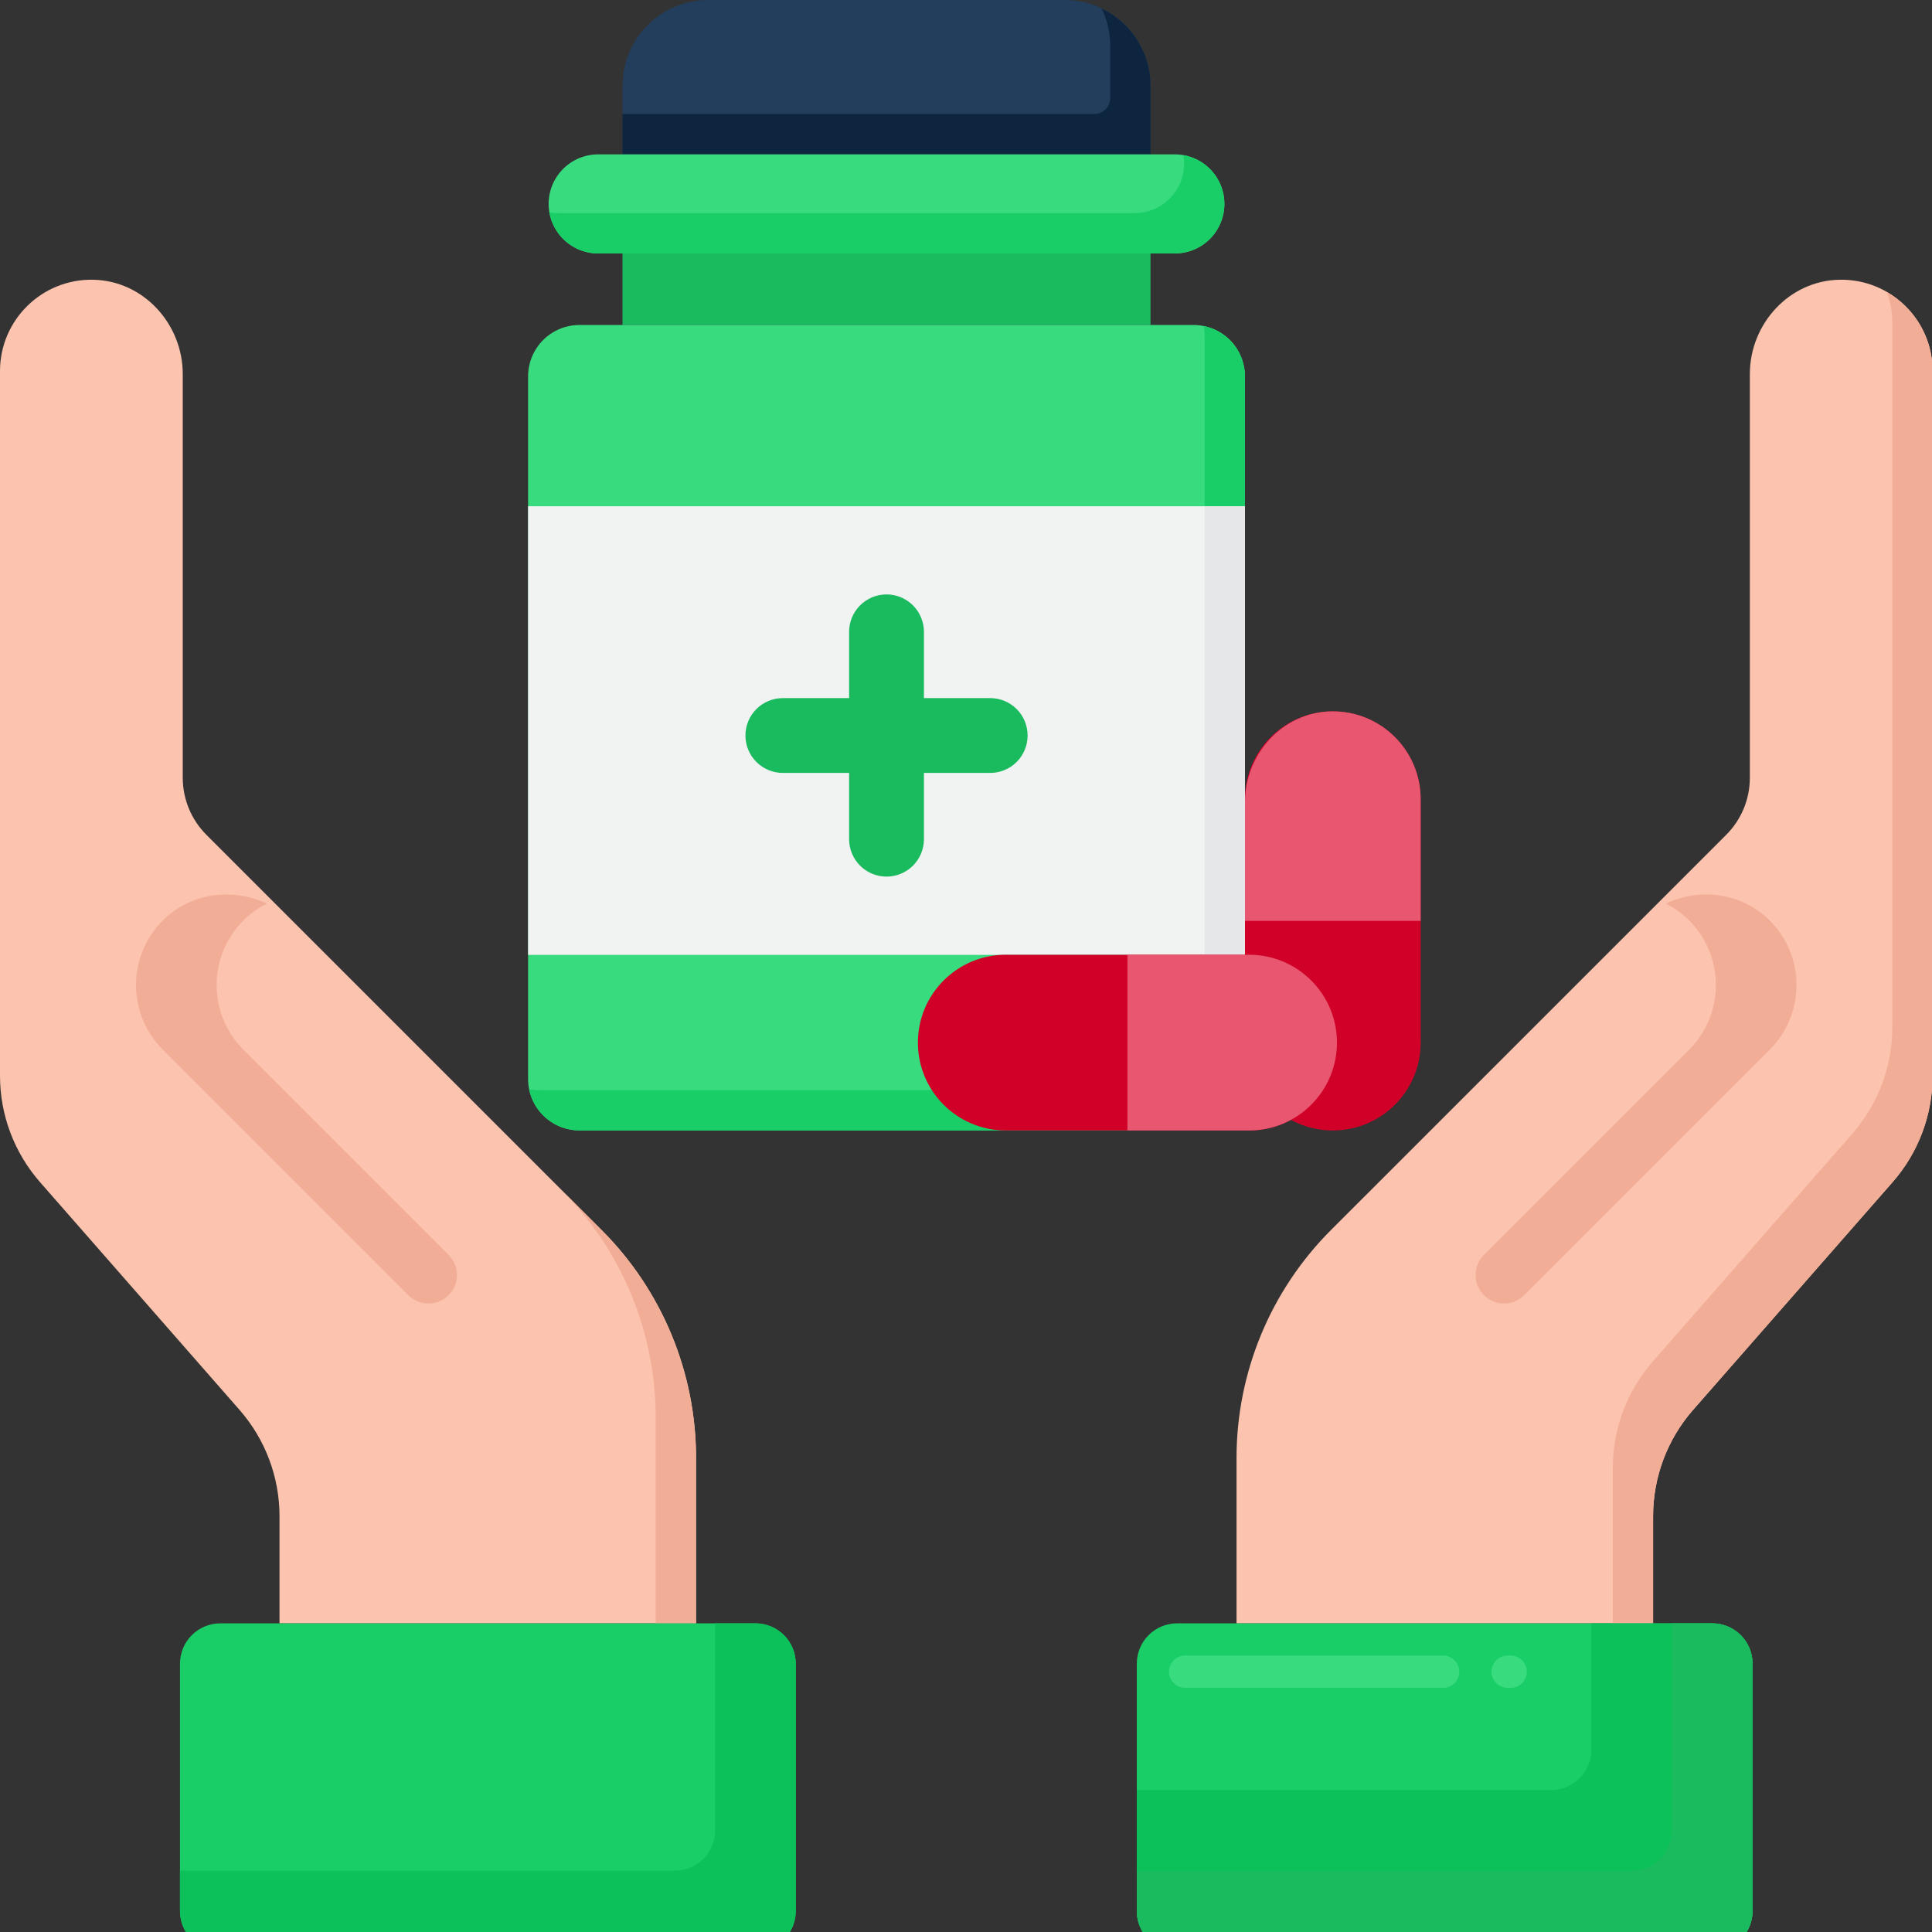 <svg width="110" height="110" viewBox="0 0 110 110" fill="none" xmlns="http://www.w3.org/2000/svg">
    <rect x="0" y="0" width="110" height="110" fill="#333333" stroke="none"/>
    <path d="M80.887 45.506V59.362C80.887 62.125 78.648 64.364 75.885 64.364C73.123 64.364 70.883 62.125 70.883 59.362V45.506C70.883 42.744 73.123 40.504 75.885 40.504C78.648 40.504 80.887 42.744 80.887 45.506Z" fill="#D10028"/>
    <path d="M70.883 45.682V52.43H80.887V45.502C80.887 42.713 78.605 40.457 75.805 40.501C73.044 40.544 70.883 42.92 70.883 45.682Z" fill="#E8566F"/>
    <path d="M35.441 8.788V4.887C35.441 2.188 37.63 0 40.329 0H60.617C63.317 0 65.505 2.188 65.505 4.887V8.788H35.441Z" fill="#223E5C"/>
    <path d="M62.726 0.484C63.044 1.142 63.209 1.863 63.21 2.593V5.575C63.21 5.818 63.113 6.052 62.941 6.224C62.769 6.396 62.535 6.493 62.292 6.493H35.441V8.788H65.505V4.888C65.505 2.945 64.368 1.272 62.726 0.484Z" fill="#0D253F"/>
    <path d="M31.236 11.61C31.236 10.862 31.533 10.145 32.062 9.615C32.592 9.086 33.309 8.789 34.057 8.789H66.89C67.639 8.789 68.356 9.086 68.885 9.615C69.414 10.145 69.712 10.862 69.712 11.61C69.712 12.359 69.414 13.076 68.885 13.605C68.356 14.134 67.639 14.432 66.89 14.432H34.057C33.687 14.432 33.32 14.359 32.978 14.217C32.635 14.075 32.324 13.867 32.062 13.605C31.8 13.344 31.593 13.032 31.451 12.69C31.309 12.348 31.236 11.981 31.236 11.61Z" fill="#39DB7F"/>
    <path d="M67.374 8.832C67.401 8.989 67.418 9.149 67.418 9.314C67.418 10.062 67.121 10.78 66.592 11.309C66.062 11.838 65.345 12.135 64.597 12.135H31.764C31.599 12.135 31.439 12.118 31.282 12.091C31.395 12.746 31.735 13.339 32.244 13.767C32.752 14.195 33.395 14.43 34.059 14.431H66.892C67.598 14.431 68.279 14.166 68.799 13.689C69.32 13.211 69.642 12.556 69.702 11.852C69.763 11.149 69.557 10.448 69.126 9.889C68.695 9.33 68.07 8.952 67.374 8.832Z" fill="#19CE67"/>
    <path d="M35.441 14.43H65.505V18.505H35.441V14.43Z" fill="#1ABB5F"/>
    <path d="M32.992 18.504H67.958C68.342 18.504 68.722 18.58 69.077 18.727C69.432 18.874 69.755 19.089 70.026 19.361C70.298 19.633 70.513 19.955 70.66 20.31C70.807 20.665 70.883 21.045 70.883 21.429V61.435C70.883 62.211 70.575 62.955 70.026 63.504C69.478 64.052 68.734 64.361 67.958 64.361H32.992C32.216 64.361 31.472 64.052 30.924 63.504C30.375 62.955 30.067 62.211 30.067 61.435V21.429C30.067 20.654 30.375 19.91 30.924 19.361C31.472 18.812 32.216 18.504 32.992 18.504Z" fill="#39DB7F"/>
    <path d="M68.53 18.562C68.567 18.748 68.587 18.939 68.587 19.135V59.142C68.587 59.526 68.511 59.906 68.364 60.261C68.217 60.616 68.002 60.938 67.73 61.21C67.459 61.482 67.136 61.697 66.781 61.844C66.426 61.991 66.046 62.067 65.662 62.066H30.696C30.503 62.066 30.312 62.047 30.123 62.01C30.256 62.673 30.614 63.269 31.137 63.698C31.66 64.127 32.315 64.362 32.991 64.362H67.957C68.733 64.362 69.477 64.054 70.025 63.505C70.574 62.956 70.882 62.212 70.882 61.437V21.431C70.882 20.754 70.648 20.099 70.219 19.576C69.79 19.053 69.193 18.695 68.53 18.562Z" fill="#19CE67"/>
    <path d="M30.067 28.824H70.883V54.367H30.067V28.824Z" fill="#F1F2F2"/>
    <path d="M56.378 39.747H52.605V35.974C52.605 35.409 52.38 34.867 51.981 34.468C51.582 34.068 51.04 33.844 50.475 33.844C49.91 33.844 49.368 34.068 48.969 34.468C48.569 34.867 48.345 35.409 48.345 35.974V39.747H44.572C44.007 39.747 43.465 39.971 43.065 40.371C42.666 40.77 42.442 41.312 42.442 41.877C42.442 42.442 42.666 42.984 43.065 43.383C43.465 43.783 44.007 44.007 44.572 44.007H48.345V47.781C48.345 48.345 48.569 48.887 48.969 49.287C49.368 49.686 49.91 49.91 50.475 49.91C51.04 49.91 51.582 49.686 51.981 49.287C52.38 48.887 52.605 48.345 52.605 47.781V44.007H56.378C56.943 44.007 57.485 43.783 57.884 43.383C58.284 42.984 58.508 42.442 58.508 41.877C58.508 41.312 58.284 40.77 57.884 40.371C57.485 39.971 56.943 39.747 56.378 39.747Z" fill="#1ABB5F"/>
    <path d="M68.585 28.824H70.88V54.367H68.585V28.824Z" fill="#E6E7E8"/>
    <path d="M71.119 64.364H57.263C54.5 64.364 52.261 62.124 52.261 59.362C52.261 56.599 54.5 54.359 57.263 54.359H71.119C73.881 54.359 76.121 56.599 76.121 59.362C76.121 62.124 73.881 64.364 71.119 64.364Z" fill="#D10028"/>
    <path d="M71.119 54.359H64.191V64.364H71.119C73.881 64.364 76.121 62.124 76.121 59.362C76.121 56.599 73.881 54.359 71.119 54.359Z" fill="#E8566F"/>
    <path d="M104.735 15.927C101.871 15.979 99.629 18.436 99.629 21.301V44.283C99.629 45.5 99.146 46.668 98.285 47.529L75.781 70.032C72.338 73.475 70.403 78.146 70.403 83.016V92.426H94.121V86.325C94.121 84.1 94.929 81.95 96.395 80.276L107.76 67.302C109.226 65.628 110.034 63.478 110.034 61.253V21.128C110.035 18.222 107.653 15.873 104.735 15.927Z" fill="#FCC4AE"/>
    <path d="M107.432 16.629C107.627 17.175 107.739 17.761 107.739 18.375V58.499C107.739 60.724 106.93 62.874 105.463 64.548L94.099 77.522C92.633 79.196 91.825 81.346 91.825 83.571V92.427H94.12V86.325C94.12 84.1 94.928 81.95 96.394 80.276L107.759 67.302C109.225 65.628 110.034 63.479 110.034 61.253V21.129C110.034 19.205 108.985 17.529 107.432 16.629Z" fill="#F2AD97"/>
    <path d="M100.692 52.339C99.098 50.802 96.752 50.55 94.833 51.448C95.299 51.677 95.728 51.978 96.102 52.339C98.203 54.364 98.226 57.71 96.171 59.765L84.488 71.448C84.184 71.753 84.013 72.165 84.013 72.596C84.013 73.026 84.184 73.439 84.488 73.743C84.793 74.048 85.206 74.219 85.636 74.219C86.066 74.219 86.479 74.048 86.784 73.743L100.762 59.765C102.817 57.71 102.793 54.364 100.692 52.339Z" fill="#F2AD97"/>
    <path d="M99.783 108.806V94.721C99.783 94.112 99.541 93.528 99.111 93.098C98.68 92.668 98.097 92.426 97.488 92.426H67.02C66.411 92.426 65.827 92.668 65.397 93.098C64.966 93.528 64.725 94.112 64.725 94.721V108.806C64.725 109.415 64.966 109.999 65.397 110.429C65.827 110.859 66.411 111.101 67.02 111.101H97.488C98.097 111.101 98.68 110.859 99.111 110.429C99.541 109.999 99.783 109.415 99.783 108.806Z" fill="#19CE67"/>
    <path d="M86.011 96.098H85.84C85.597 96.098 85.363 96.001 85.191 95.829C85.019 95.657 84.922 95.423 84.922 95.18C84.922 94.936 85.019 94.703 85.191 94.531C85.363 94.358 85.597 94.262 85.84 94.262H86.011C86.254 94.262 86.488 94.358 86.66 94.531C86.832 94.703 86.929 94.936 86.929 95.18C86.929 95.423 86.832 95.657 86.66 95.829C86.488 96.001 86.254 96.098 86.011 96.098ZM82.168 96.098H67.478C67.235 96.098 67.001 96.001 66.829 95.829C66.657 95.657 66.56 95.423 66.56 95.18C66.56 94.936 66.657 94.703 66.829 94.531C67.001 94.358 67.235 94.262 67.478 94.262H82.168C82.411 94.262 82.645 94.358 82.817 94.531C82.989 94.703 83.086 94.936 83.086 95.18C83.086 95.423 82.989 95.657 82.817 95.829C82.645 96.001 82.411 96.098 82.168 96.098Z" fill="#39DB7F"/>
    <path d="M67.02 111.101C66.411 111.101 65.827 110.859 65.397 110.429C64.966 109.999 64.725 109.415 64.725 108.806V101.92H88.307C88.915 101.92 89.499 101.678 89.93 101.248C90.36 100.818 90.602 100.234 90.602 99.625V92.426H97.488C98.097 92.426 98.68 92.668 99.111 93.098C99.541 93.528 99.783 94.112 99.783 94.721V108.806C99.783 109.415 99.541 109.999 99.111 110.429C98.68 110.859 98.097 111.101 97.488 111.101H67.02Z" fill="#0CC15A"/>
    <path d="M67.02 111.101C66.411 111.101 65.827 110.859 65.397 110.429C64.966 109.999 64.725 109.415 64.725 108.806V106.511H92.897C93.506 106.511 94.09 106.269 94.52 105.839C94.951 105.408 95.192 104.824 95.192 104.216V92.426H97.488C98.097 92.426 98.68 92.668 99.111 93.098C99.541 93.528 99.783 94.112 99.783 94.721V108.806C99.783 109.415 99.541 109.999 99.111 110.429C98.68 110.859 98.097 111.101 97.488 111.101H67.02Z" fill="#1ABB5F"/>
    <path d="M15.914 86.325V92.426H39.632V83.016C39.632 80.604 39.157 78.217 38.234 75.989C37.311 73.761 35.958 71.737 34.253 70.032L11.75 47.529C10.889 46.668 10.405 45.5 10.405 44.283V21.301C10.405 18.436 8.164 15.979 5.3 15.927C2.382 15.873 0 18.222 0 21.128V61.252C0 63.478 0.808 65.627 2.275 67.302L13.639 80.275C15.105 81.949 15.914 84.099 15.914 86.325Z" fill="#FCC4AE"/>
    <path d="M37.333 92.426H39.629V83.016C39.629 80.605 39.154 78.217 38.231 75.989C37.308 73.761 35.956 71.737 34.25 70.032L31.955 67.737C35.399 71.18 37.333 75.851 37.333 80.721V92.426ZM9.338 52.339C10.933 50.802 13.278 50.55 15.198 51.448C14.731 51.677 14.303 51.978 13.928 52.339C11.827 54.364 11.804 57.71 13.859 59.765L25.542 71.448C25.846 71.753 26.017 72.165 26.017 72.596C26.017 73.026 25.846 73.439 25.542 73.743C25.238 74.048 24.825 74.219 24.394 74.219C23.964 74.219 23.551 74.048 23.247 73.743L9.269 59.765C7.213 57.71 7.237 54.364 9.338 52.339Z" fill="#F2AD97"/>
    <path d="M45.307 108.806V94.721C45.307 94.112 45.065 93.528 44.635 93.098C44.204 92.668 43.62 92.426 43.012 92.426H12.544C11.935 92.426 11.351 92.668 10.921 93.098C10.49 93.528 10.248 94.112 10.248 94.721V108.806C10.248 109.415 10.49 109.999 10.921 110.429C11.351 110.859 11.935 111.101 12.544 111.101H43.012C43.62 111.101 44.204 110.859 44.635 110.429C45.065 109.999 45.307 109.415 45.307 108.806Z" fill="#19CE67"/>
    <path d="M12.544 111.101C11.935 111.101 11.351 110.859 10.921 110.429C10.49 109.999 10.248 109.415 10.248 108.806V106.511H38.421C39.03 106.511 39.614 106.269 40.044 105.839C40.475 105.408 40.717 104.824 40.717 104.216V92.426H43.012C43.62 92.426 44.204 92.668 44.635 93.098C45.065 93.528 45.307 94.112 45.307 94.721V108.806C45.307 109.415 45.065 109.999 44.635 110.429C44.204 110.859 43.62 111.101 43.012 111.101H12.544Z" fill="#0CC15A"/>
</svg>
